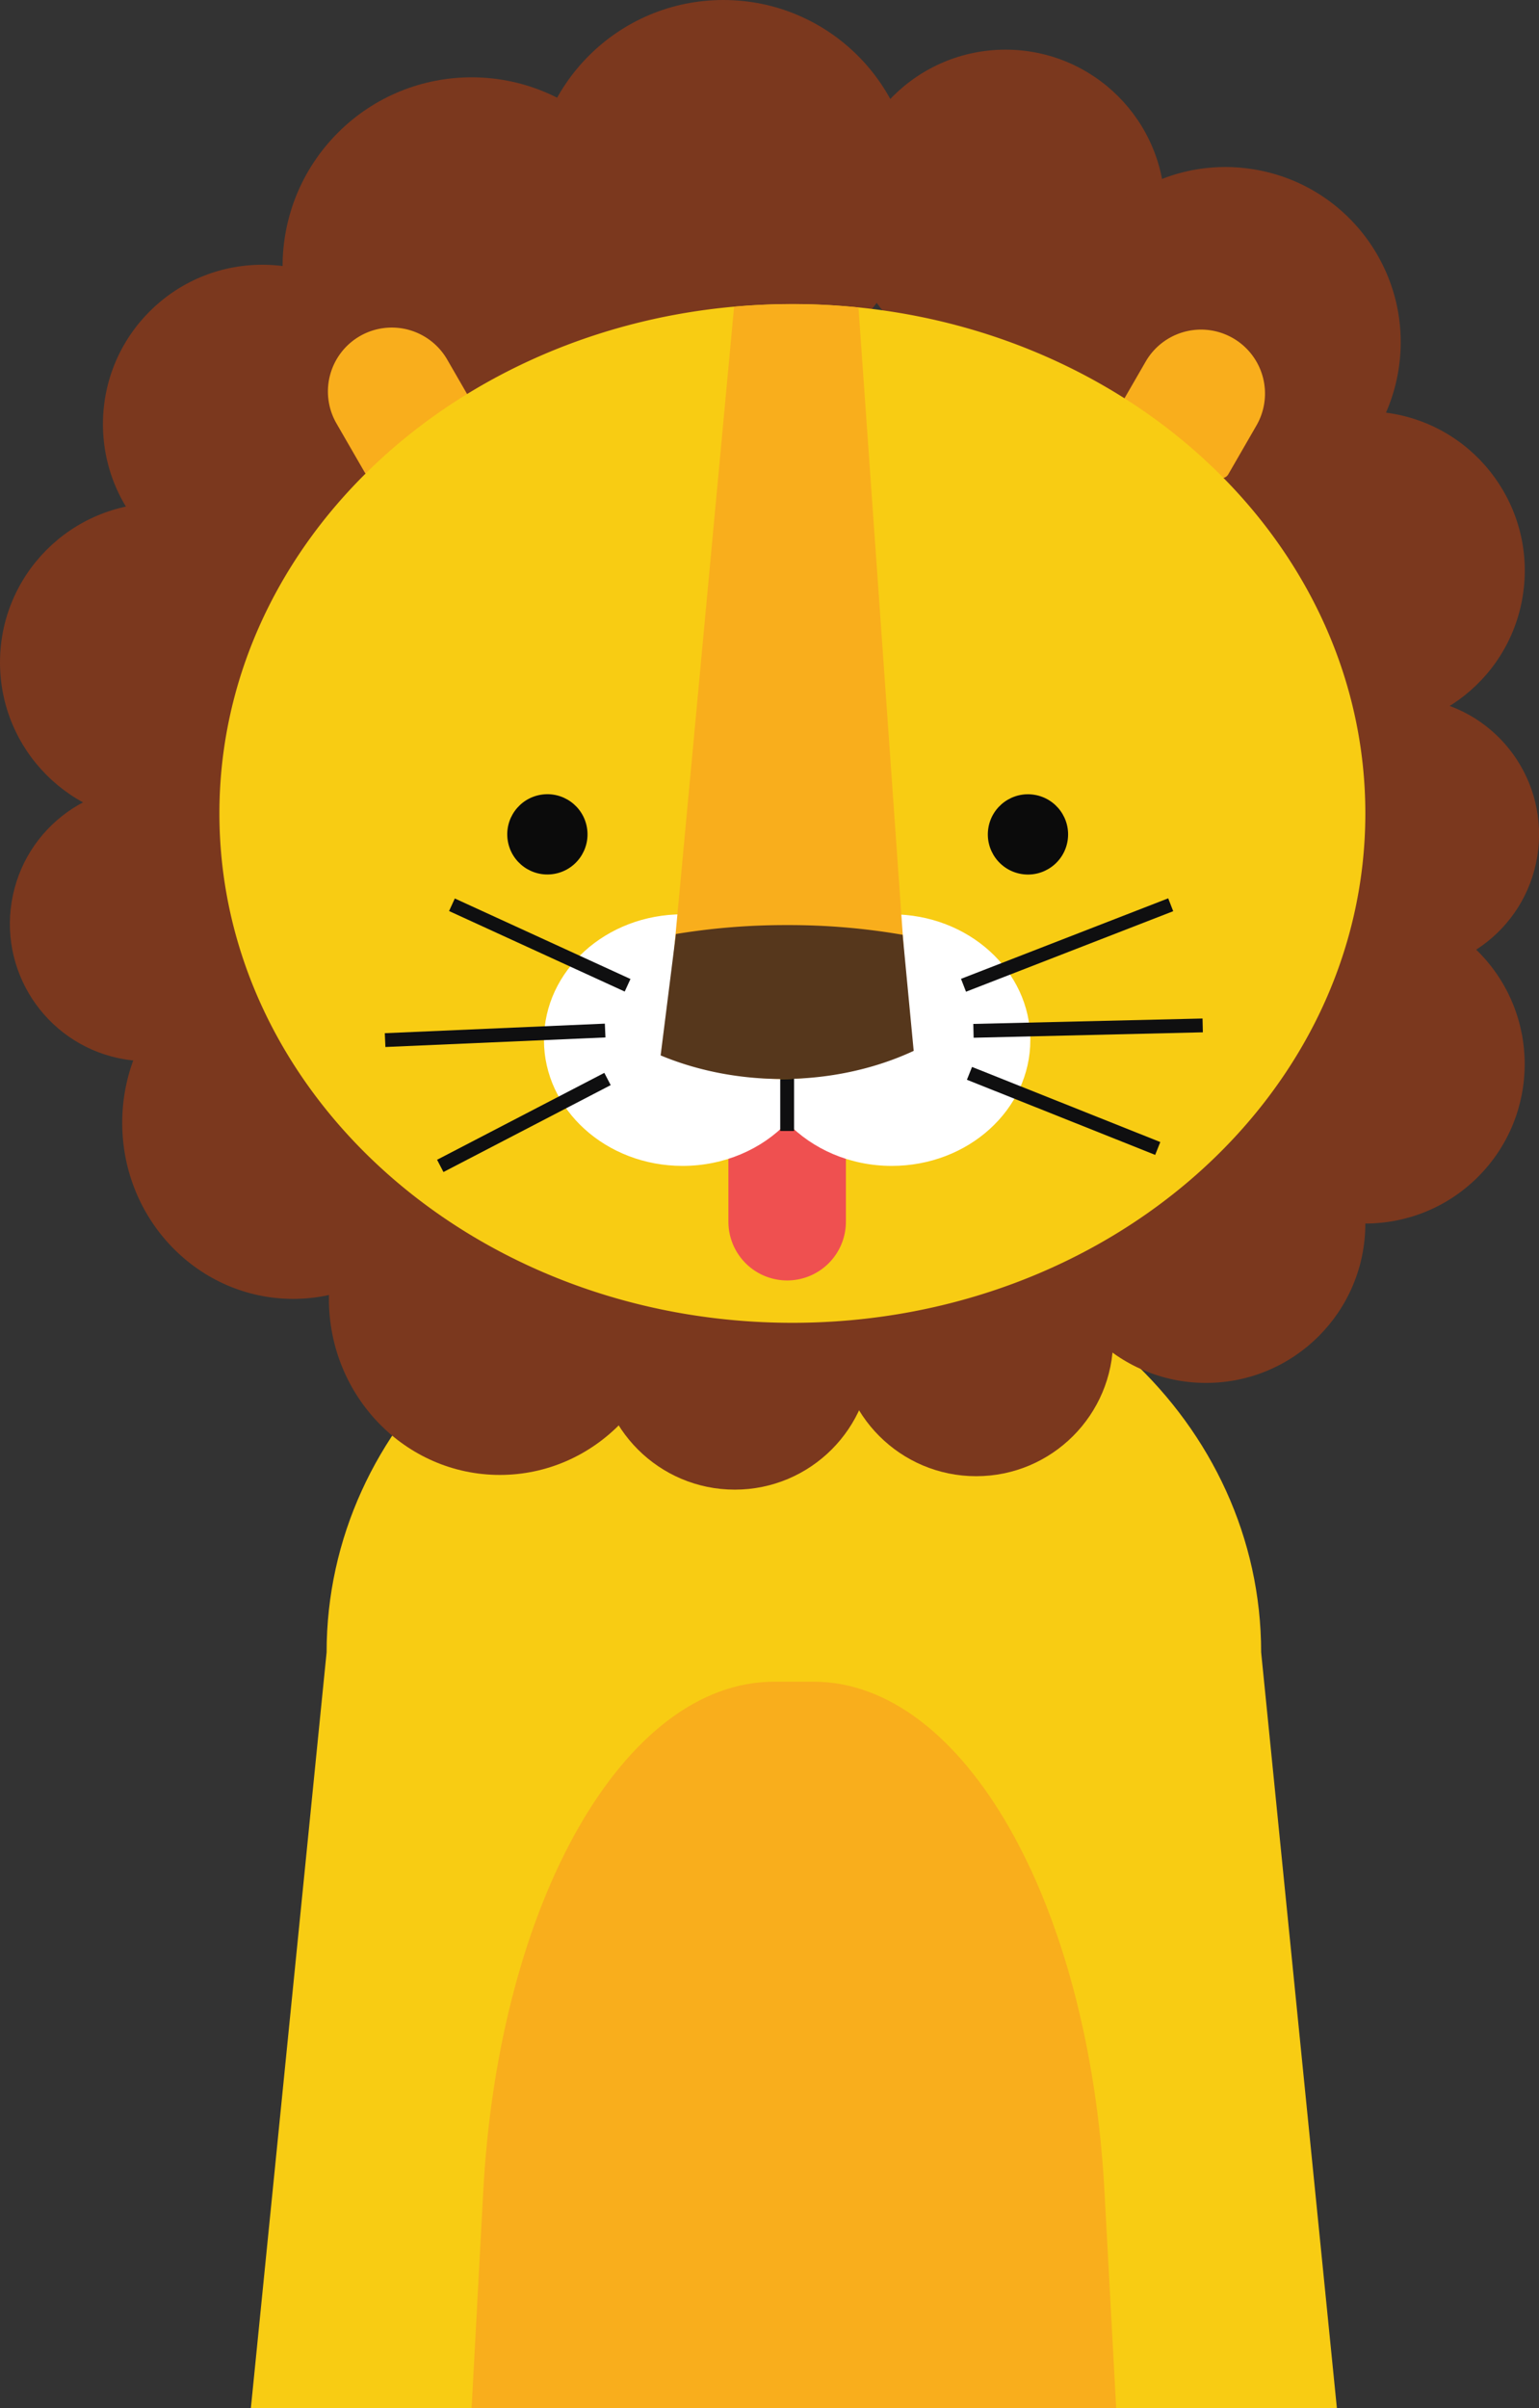 <svg id="Layer_1" data-name="Layer 1" xmlns="http://www.w3.org/2000/svg" viewBox="0 0 690.7 1080.66"><rect x="0" y="0" width="690.7" height="1080.66" fill="#333333" stroke="none"/><defs><style>.cls-1{fill:#f8cc13;}.cls-2{fill:#7b381e;}.cls-3{fill:#f9ae1c;}.cls-4{fill:#0b0b0b;}.cls-5{fill:#ef5050;}.cls-6{fill:#fff;}.cls-7{fill:none;stroke:#0f0f10;stroke-miterlimit:10;stroke-width:6.2px;}.cls-8{fill:#56371c;}</style></defs><path class="cls-1" d="M566,741.44l34,339.22H112.58l34-339.22c0-102.77,89.56-186.06,200-186.06H366C476.42,555.38,566,638.67,566,741.44Z"/><circle class="cls-2" cx="71.52" cy="297.26" r="71.52"/><circle class="cls-2" cx="117.72" cy="190.32" r="71.52"/><ellipse class="cls-2" cx="131.57" cy="503.84" rx="76.72" ry="79"/><ellipse class="cls-2" cx="224.33" cy="582.84" rx="76.72" ry="79"/><circle class="cls-2" cx="612.76" cy="256.07" r="71.52" transform="translate(261.85 819.9) rotate(-80.78)"/><circle class="cls-2" cx="612.76" cy="477.51" r="71.52" transform="translate(-158.18 573.15) rotate(-45)"/><circle class="cls-2" cx="541.24" cy="549.03" r="71.52"/><circle class="cls-2" cx="324.64" cy="85.36" r="85.36"/><circle class="cls-2" cx="451.28" cy="93.81" r="71.52"/><circle class="cls-2" cx="549.99" cy="153.57" r="78.62" transform="translate(310.3 671.86) rotate(-80.78)"/><circle class="cls-2" cx="629.22" cy="374.41" r="61.48" transform="translate(158.86 935.53) rotate(-80.78)"/><circle class="cls-2" cx="329.77" cy="606.96" r="61.48"/><circle class="cls-2" cx="438.1" cy="600.93" r="61.48"/><circle class="cls-2" cx="64.9" cy="414.79" r="61.48" transform="matrix(0.16, -0.99, 0.99, 0.16, -354.93, 412.42)"/><circle class="cls-2" cx="211.65" cy="119.52" r="84.83" transform="translate(-22.52 184.67) rotate(-45)"/><path class="cls-3" d="M546.57,214.09,502.8,188.82a3.42,3.42,0,0,1-1.26-4.68l12.64-21.89a28.69,28.69,0,0,1,39.2-10.5h0a28.69,28.69,0,0,1,10.5,39.2l-12.63,21.89A3.42,3.42,0,0,1,546.57,214.09Z"/><path class="cls-3" d="M168.31,213.18l43.77-25.27a3.43,3.43,0,0,0,1.25-4.69L200.7,161.34a28.71,28.71,0,0,0-39.21-10.51h0A28.71,28.71,0,0,0,151,190l12.63,21.88A3.44,3.44,0,0,0,168.31,213.18Z"/><path class="cls-3" d="M500.94,1080.66H211.65l5.23-97.33c7-130,63.32-228.7,130.55-228.7h17.71c67.21,0,123.58,98.72,130.55,228.7Z"/><path class="cls-1" d="M612.76,365c0,126.25-115.13,228.58-257.14,228.58S98.47,491.28,98.47,365c0-118.38,101.25-215.74,231-227.4,8.6-.76,17.34-1.16,26.16-1.16a292.88,292.88,0,0,1,29.66,1.5C513.32,151,612.76,247.72,612.76,365Z"/><circle id="righteye" class="cls-4" cx="461.33" cy="374.41" r="18.01" transform="translate(17.86 769.8) rotate(-80.78)"/><circle id="lefteye" class="cls-4" cx="245.65" cy="374.41" r="18.01" transform="translate(-56.8 44.18) rotate(-9.22)"/><path class="cls-5" d="M353.27,574.57h0a26.37,26.37,0,0,1-26.36-26.37V499h52.73V548.2A26.37,26.37,0,0,1,353.27,574.57Z"/><path class="cls-6" d="M400.21,410.28c-18.74,0-35.53,7.53-46.94,19.43-11.4-11.9-28.19-19.43-46.94-19.43-34.35,0-62.2,25.27-62.2,56.44s27.85,56.45,62.2,56.45c18.75,0,35.54-7.53,46.94-19.43,11.41,11.9,28.2,19.43,46.94,19.43,34.35,0,62.2-25.27,62.2-56.45S434.56,410.28,400.21,410.28Z"/><line class="cls-7" x1="432.42" y1="442.12" x2="525.41" y2="405.99"/><line class="cls-7" x1="436.89" y1="462.56" x2="539.77" y2="460.13"/><line class="cls-7" x1="435.1" y1="481.64" x2="519.59" y2="515.35"/><line class="cls-7" x1="281.66" y1="442.12" x2="202.83" y2="405.99"/><line class="cls-7" x1="353.27" y1="507.49" x2="353.27" y2="429.34"/><line class="cls-7" x1="271.59" y1="462.43" x2="172.83" y2="466.72"/><line class="cls-7" x1="272.65" y1="484.17" x2="197.59" y2="523.17"/><path class="cls-3" d="M408.56,467.66l-.83.51-.63.39a107.73,107.73,0,0,1-108.68,1.77l6.65-71.25,24.39-261.45c8.6-.76,17.34-1.16,26.16-1.16a292.88,292.88,0,0,1,29.66,1.5l18.47,261.54Z"/><path class="cls-8" d="M410.06,471.55l-.85.39-.65.3c-34.29,15.41-77.11,15.93-112.07,1.35l6.86-54.48a302.92,302.92,0,0,1,49.91-4,299.6,299.6,0,0,1,51.84,4.35Z"/></svg>